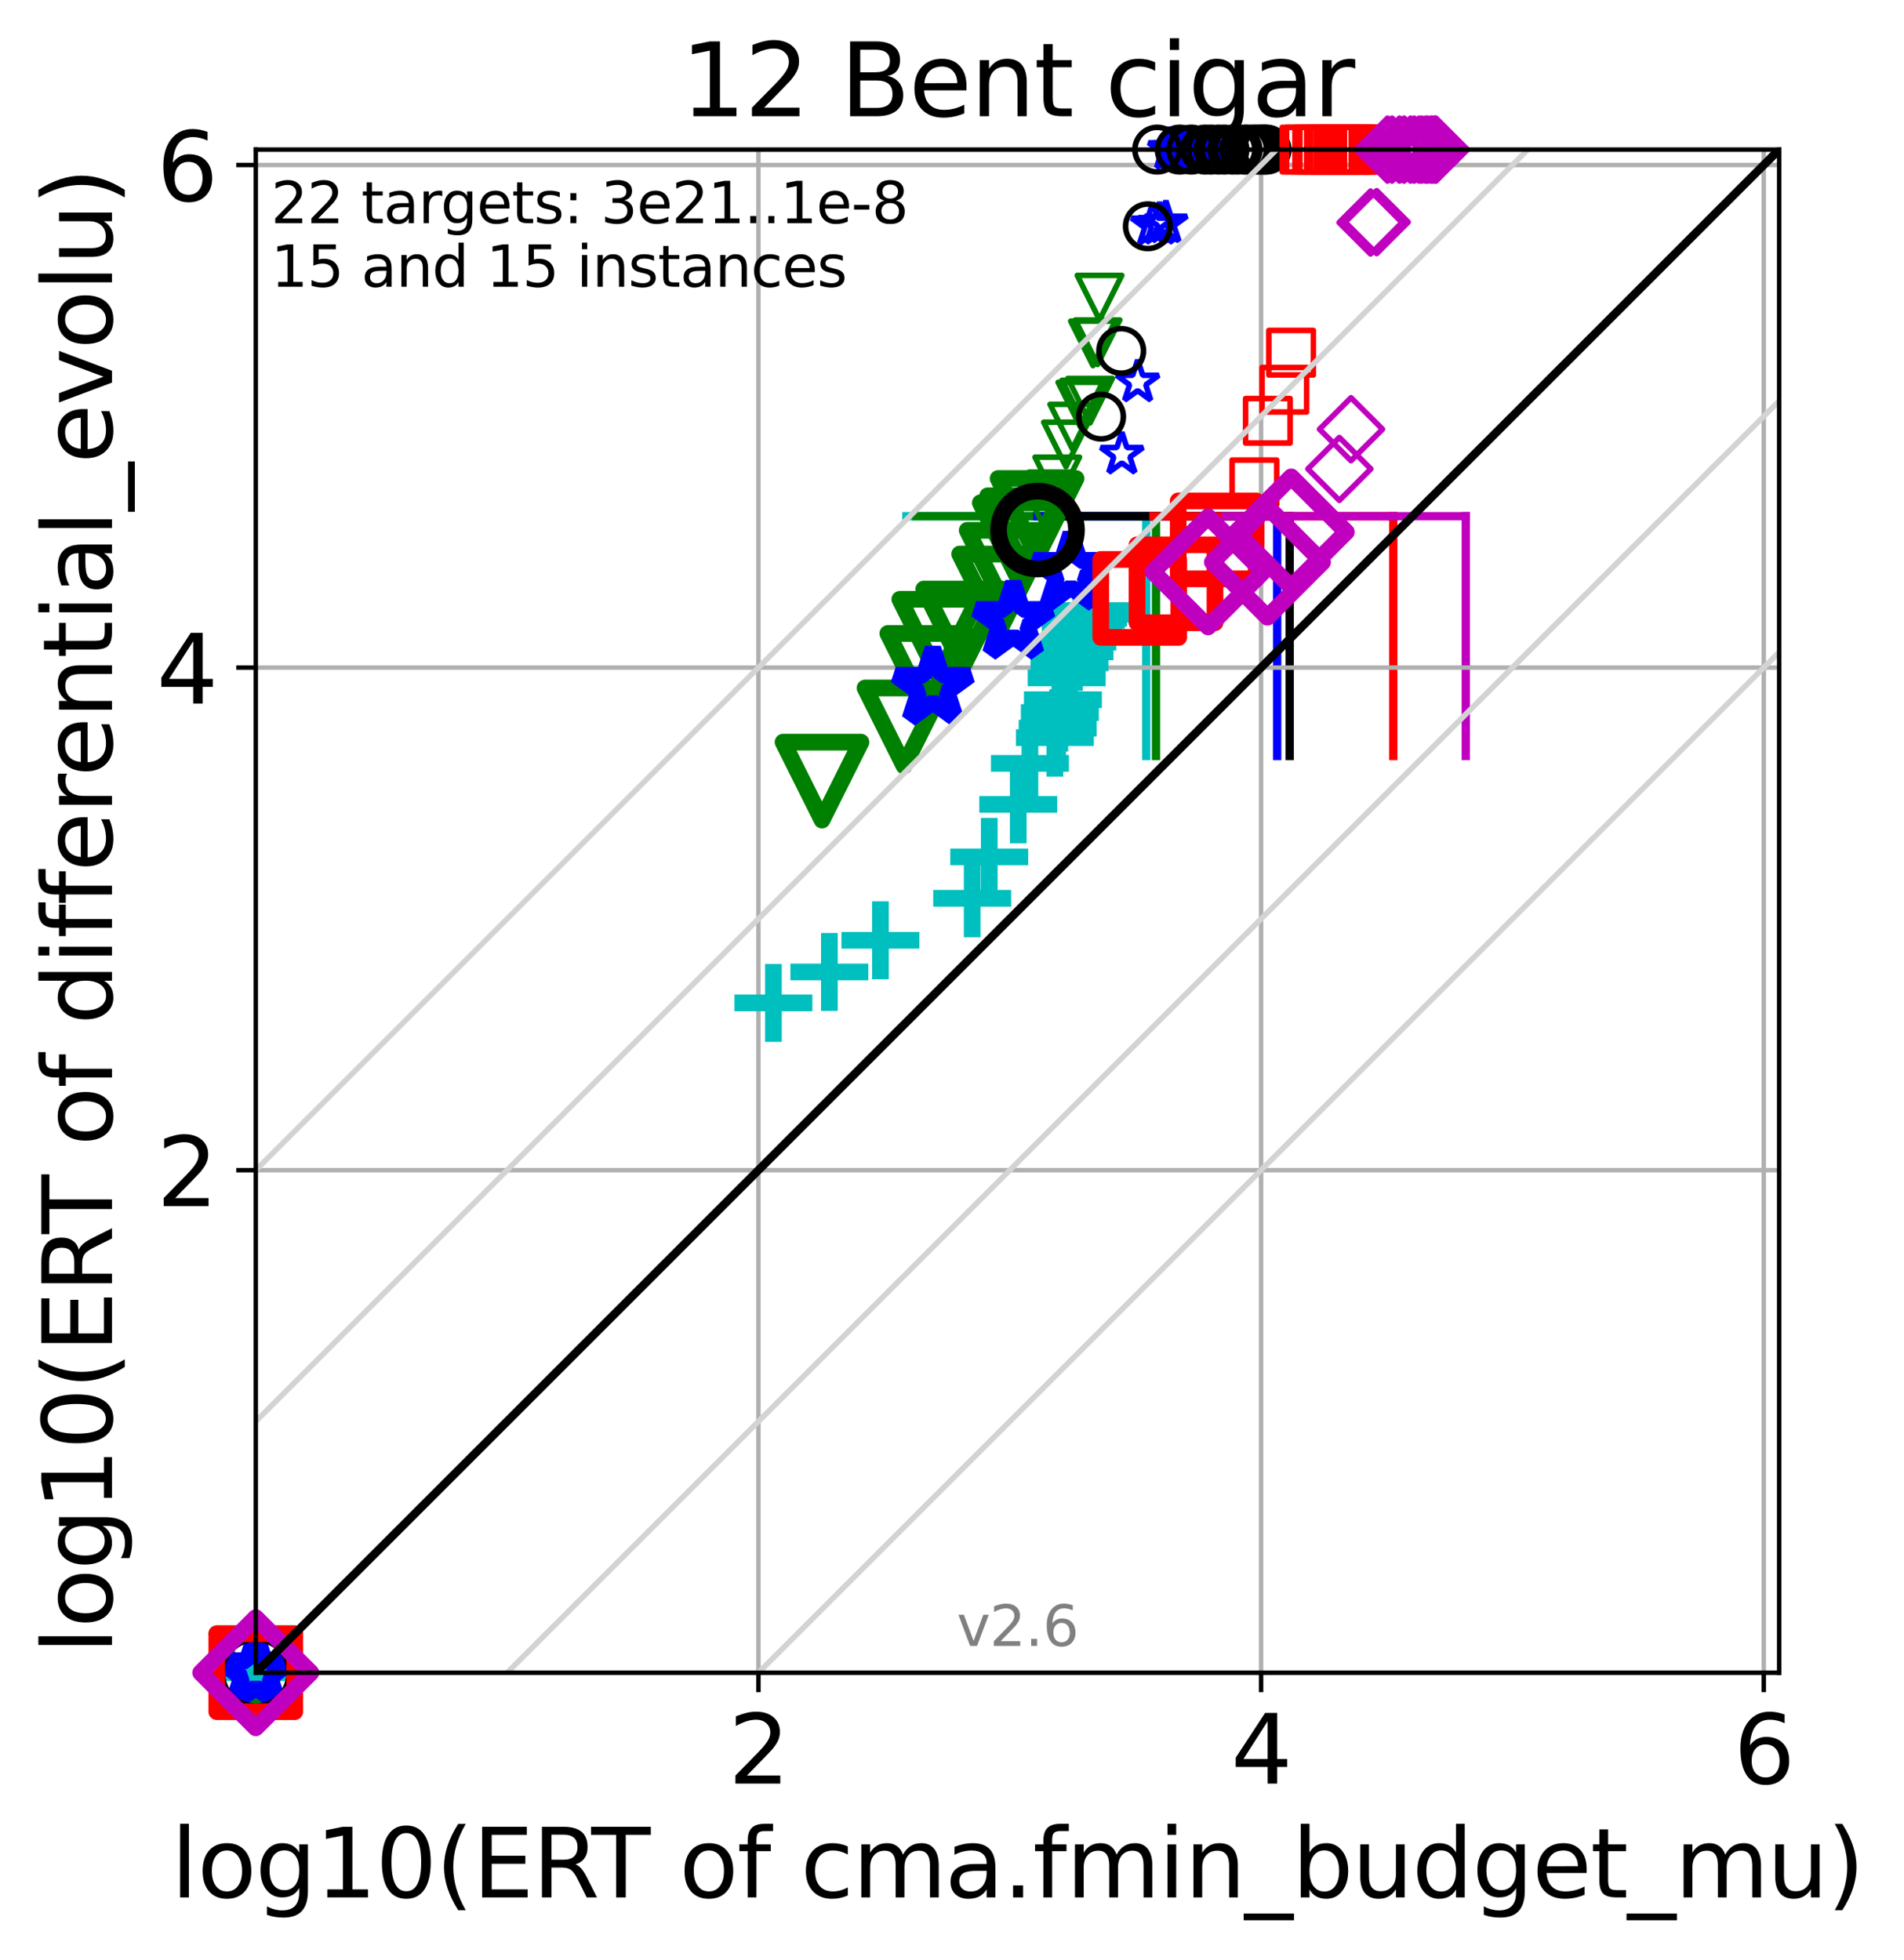 <?xml version="1.0" encoding="utf-8" standalone="no"?>
<!DOCTYPE svg PUBLIC "-//W3C//DTD SVG 1.1//EN"
  "http://www.w3.org/Graphics/SVG/1.1/DTD/svg11.dtd">
<svg height="352.096pt" version="1.1" viewBox="0 0 342.006 352.096" width="342.006pt" xmlns="http://www.w3.org/2000/svg" xmlns:xlink="http://www.w3.org/1999/xlink">
 <defs>
  <style type="text/css">*{stroke-linecap:butt;stroke-linejoin:round;}</style>
 </defs>
 <g id="figure_1">
  <g id="patch_1">
   <path d="M 0 352.096 
L 342.006 352.096 
L 342.006 0 
L 0 0 
z
" style="fill:#ffffff;"/>
  </g>
  <g id="axes_1">
   <g id="patch_2">
    <path d="M 45.942 300.517 
L 319.582 300.517 
L 319.582 26.877 
L 45.942 26.877 
z
" style="fill:#ffffff;"/>
   </g>
   <g id="line2d_1">
    <path clip-path="url(#p3d86d1109a)" d="M 205.89 135.825 
L 205.89 92.745 
" style="fill:none;stroke:#00bfbf;stroke-linecap:square;stroke-width:1.5;"/>
   </g>
   <g id="line2d_2">
    <path clip-path="url(#p3d86d1109a)" d="M 162.81 92.745 
L 205.89 92.745 
" style="fill:none;stroke:#00bfbf;stroke-linecap:square;stroke-width:1.5;"/>
   </g>
   <g id="line2d_3">
    <path clip-path="url(#p3d86d1109a)" d="M 207.651 135.825 
L 207.651 92.745 
" style="fill:none;stroke:#008000;stroke-linecap:square;stroke-width:1.5;"/>
   </g>
   <g id="line2d_4">
    <path clip-path="url(#p3d86d1109a)" d="M 164.571 92.745 
L 207.651 92.745 
" style="fill:none;stroke:#008000;stroke-linecap:square;stroke-width:1.5;"/>
   </g>
   <g id="line2d_5">
    <path clip-path="url(#p3d86d1109a)" d="M 229.41 135.825 
L 229.41 92.745 
" style="fill:none;stroke:#0000ff;stroke-linecap:square;stroke-width:1.5;"/>
   </g>
   <g id="line2d_6">
    <path clip-path="url(#p3d86d1109a)" d="M 186.33 92.745 
L 229.41 92.745 
" style="fill:none;stroke:#0000ff;stroke-linecap:square;stroke-width:1.5;"/>
   </g>
   <g id="line2d_7">
    <path clip-path="url(#p3d86d1109a)" d="M 231.656 135.825 
L 231.656 92.745 
" style="fill:none;stroke:#000000;stroke-linecap:square;stroke-width:1.5;"/>
   </g>
   <g id="line2d_8">
    <path clip-path="url(#p3d86d1109a)" d="M 188.576 92.745 
L 231.656 92.745 
" style="fill:none;stroke:#000000;stroke-linecap:square;stroke-width:1.5;"/>
   </g>
   <g id="line2d_9">
    <path clip-path="url(#p3d86d1109a)" d="M 250.263 135.825 
L 250.263 92.745 
" style="fill:none;stroke:#ff0000;stroke-linecap:square;stroke-width:1.5;"/>
   </g>
   <g id="line2d_10">
    <path clip-path="url(#p3d86d1109a)" d="M 207.184 92.745 
L 250.263 92.745 
" style="fill:none;stroke:#ff0000;stroke-linecap:square;stroke-width:1.5;"/>
   </g>
   <g id="line2d_11">
    <path clip-path="url(#p3d86d1109a)" d="M 263.294 135.825 
L 263.294 92.745 
" style="fill:none;stroke:#bf00bf;stroke-linecap:square;stroke-width:1.5;"/>
   </g>
   <g id="line2d_12">
    <path clip-path="url(#p3d86d1109a)" d="M 220.214 92.745 
L 263.294 92.745 
" style="fill:none;stroke:#bf00bf;stroke-linecap:square;stroke-width:1.5;"/>
   </g>
   <g id="matplotlib.axis_1">
    <g id="xtick_1">
     <g id="line2d_13">
      <path clip-path="url(#p3d86d1109a)" d="M 136.233 300.517 
L 136.233 26.877 
" style="fill:none;stroke:#b0b0b0;stroke-linecap:square;stroke-width:0.8;"/>
     </g>
     <g id="line2d_14">
      <defs>
       <path d="M 0 0 
L 0 3.5 
" id="m9fcf0a05ba" style="stroke:#000000;stroke-width:0.8;"/>
      </defs>
      <g>
       <use style="stroke:#000000;stroke-width:0.8;" x="136.233" xlink:href="#m9fcf0a05ba" y="300.517"/>
      </g>
     </g>
     <g id="text_1">
      <!-- 2 -->
      <g transform="translate(130.825 320.435)scale(0.17 -0.17)">
       <defs>
        <path d="M 1228 531 
L 3431 531 
L 3431 0 
L 469 0 
L 469 531 
Q 828 903 1448 1529 
Q 2069 2156 2228 2338 
Q 2531 2678 2651 2914 
Q 2772 3150 2772 3378 
Q 2772 3750 2511 3984 
Q 2250 4219 1831 4219 
Q 1534 4219 1204 4116 
Q 875 4013 500 3803 
L 500 4441 
Q 881 4594 1212 4672 
Q 1544 4750 1819 4750 
Q 2544 4750 2975 4387 
Q 3406 4025 3406 3419 
Q 3406 3131 3298 2873 
Q 3191 2616 2906 2266 
Q 2828 2175 2409 1742 
Q 1991 1309 1228 531 
z
" id="DejaVuSans-32" transform="scale(0.016)"/>
       </defs>
       <use xlink:href="#DejaVuSans-32"/>
      </g>
     </g>
    </g>
    <g id="xtick_2">
     <g id="line2d_15">
      <path clip-path="url(#p3d86d1109a)" d="M 226.524 300.517 
L 226.524 26.877 
" style="fill:none;stroke:#b0b0b0;stroke-linecap:square;stroke-width:0.8;"/>
     </g>
     <g id="line2d_16">
      <g>
       <use style="stroke:#000000;stroke-width:0.8;" x="226.524" xlink:href="#m9fcf0a05ba" y="300.517"/>
      </g>
     </g>
     <g id="text_2">
      <!-- 4 -->
      <g transform="translate(221.116 320.435)scale(0.17 -0.17)">
       <defs>
        <path d="M 2419 4116 
L 825 1625 
L 2419 1625 
L 2419 4116 
z
M 2253 4666 
L 3047 4666 
L 3047 1625 
L 3713 1625 
L 3713 1100 
L 3047 1100 
L 3047 0 
L 2419 0 
L 2419 1100 
L 313 1100 
L 313 1709 
L 2253 4666 
z
" id="DejaVuSans-34" transform="scale(0.016)"/>
       </defs>
       <use xlink:href="#DejaVuSans-34"/>
      </g>
     </g>
    </g>
    <g id="xtick_3">
     <g id="line2d_17">
      <path clip-path="url(#p3d86d1109a)" d="M 316.815 300.517 
L 316.815 26.877 
" style="fill:none;stroke:#b0b0b0;stroke-linecap:square;stroke-width:0.8;"/>
     </g>
     <g id="line2d_18">
      <g>
       <use style="stroke:#000000;stroke-width:0.8;" x="316.815" xlink:href="#m9fcf0a05ba" y="300.517"/>
      </g>
     </g>
     <g id="text_3">
      <!-- 6 -->
      <g transform="translate(311.407 320.435)scale(0.17 -0.17)">
       <defs>
        <path d="M 2113 2584 
Q 1688 2584 1439 2293 
Q 1191 2003 1191 1497 
Q 1191 994 1439 701 
Q 1688 409 2113 409 
Q 2538 409 2786 701 
Q 3034 994 3034 1497 
Q 3034 2003 2786 2293 
Q 2538 2584 2113 2584 
z
M 3366 4563 
L 3366 3988 
Q 3128 4100 2886 4159 
Q 2644 4219 2406 4219 
Q 1781 4219 1451 3797 
Q 1122 3375 1075 2522 
Q 1259 2794 1537 2939 
Q 1816 3084 2150 3084 
Q 2853 3084 3261 2657 
Q 3669 2231 3669 1497 
Q 3669 778 3244 343 
Q 2819 -91 2113 -91 
Q 1303 -91 875 529 
Q 447 1150 447 2328 
Q 447 3434 972 4092 
Q 1497 4750 2381 4750 
Q 2619 4750 2861 4703 
Q 3103 4656 3366 4563 
z
" id="DejaVuSans-36" transform="scale(0.016)"/>
       </defs>
       <use xlink:href="#DejaVuSans-36"/>
      </g>
     </g>
    </g>
    <g id="text_4">
     <!-- log10(ERT of cma.fmin_budget_mu) -->
     <g transform="translate(30.718 340.887)scale(0.17 -0.17)">
      <defs>
       <path d="M 603 4863 
L 1178 4863 
L 1178 0 
L 603 0 
L 603 4863 
z
" id="DejaVuSans-6c" transform="scale(0.016)"/>
       <path d="M 1959 3097 
Q 1497 3097 1228 2736 
Q 959 2375 959 1747 
Q 959 1119 1226 758 
Q 1494 397 1959 397 
Q 2419 397 2687 759 
Q 2956 1122 2956 1747 
Q 2956 2369 2687 2733 
Q 2419 3097 1959 3097 
z
M 1959 3584 
Q 2709 3584 3137 3096 
Q 3566 2609 3566 1747 
Q 3566 888 3137 398 
Q 2709 -91 1959 -91 
Q 1206 -91 779 398 
Q 353 888 353 1747 
Q 353 2609 779 3096 
Q 1206 3584 1959 3584 
z
" id="DejaVuSans-6f" transform="scale(0.016)"/>
       <path d="M 2906 1791 
Q 2906 2416 2648 2759 
Q 2391 3103 1925 3103 
Q 1463 3103 1205 2759 
Q 947 2416 947 1791 
Q 947 1169 1205 825 
Q 1463 481 1925 481 
Q 2391 481 2648 825 
Q 2906 1169 2906 1791 
z
M 3481 434 
Q 3481 -459 3084 -895 
Q 2688 -1331 1869 -1331 
Q 1566 -1331 1297 -1286 
Q 1028 -1241 775 -1147 
L 775 -588 
Q 1028 -725 1275 -790 
Q 1522 -856 1778 -856 
Q 2344 -856 2625 -561 
Q 2906 -266 2906 331 
L 2906 616 
Q 2728 306 2450 153 
Q 2172 0 1784 0 
Q 1141 0 747 490 
Q 353 981 353 1791 
Q 353 2603 747 3093 
Q 1141 3584 1784 3584 
Q 2172 3584 2450 3431 
Q 2728 3278 2906 2969 
L 2906 3500 
L 3481 3500 
L 3481 434 
z
" id="DejaVuSans-67" transform="scale(0.016)"/>
       <path d="M 794 531 
L 1825 531 
L 1825 4091 
L 703 3866 
L 703 4441 
L 1819 4666 
L 2450 4666 
L 2450 531 
L 3481 531 
L 3481 0 
L 794 0 
L 794 531 
z
" id="DejaVuSans-31" transform="scale(0.016)"/>
       <path d="M 2034 4250 
Q 1547 4250 1301 3770 
Q 1056 3291 1056 2328 
Q 1056 1369 1301 889 
Q 1547 409 2034 409 
Q 2525 409 2770 889 
Q 3016 1369 3016 2328 
Q 3016 3291 2770 3770 
Q 2525 4250 2034 4250 
z
M 2034 4750 
Q 2819 4750 3233 4129 
Q 3647 3509 3647 2328 
Q 3647 1150 3233 529 
Q 2819 -91 2034 -91 
Q 1250 -91 836 529 
Q 422 1150 422 2328 
Q 422 3509 836 4129 
Q 1250 4750 2034 4750 
z
" id="DejaVuSans-30" transform="scale(0.016)"/>
       <path d="M 1984 4856 
Q 1566 4138 1362 3434 
Q 1159 2731 1159 2009 
Q 1159 1288 1364 580 
Q 1569 -128 1984 -844 
L 1484 -844 
Q 1016 -109 783 600 
Q 550 1309 550 2009 
Q 550 2706 781 3412 
Q 1013 4119 1484 4856 
L 1984 4856 
z
" id="DejaVuSans-28" transform="scale(0.016)"/>
       <path d="M 628 4666 
L 3578 4666 
L 3578 4134 
L 1259 4134 
L 1259 2753 
L 3481 2753 
L 3481 2222 
L 1259 2222 
L 1259 531 
L 3634 531 
L 3634 0 
L 628 0 
L 628 4666 
z
" id="DejaVuSans-45" transform="scale(0.016)"/>
       <path d="M 2841 2188 
Q 3044 2119 3236 1894 
Q 3428 1669 3622 1275 
L 4263 0 
L 3584 0 
L 2988 1197 
Q 2756 1666 2539 1819 
Q 2322 1972 1947 1972 
L 1259 1972 
L 1259 0 
L 628 0 
L 628 4666 
L 2053 4666 
Q 2853 4666 3247 4331 
Q 3641 3997 3641 3322 
Q 3641 2881 3436 2590 
Q 3231 2300 2841 2188 
z
M 1259 4147 
L 1259 2491 
L 2053 2491 
Q 2509 2491 2742 2702 
Q 2975 2913 2975 3322 
Q 2975 3731 2742 3939 
Q 2509 4147 2053 4147 
L 1259 4147 
z
" id="DejaVuSans-52" transform="scale(0.016)"/>
       <path d="M -19 4666 
L 3928 4666 
L 3928 4134 
L 2272 4134 
L 2272 0 
L 1638 0 
L 1638 4134 
L -19 4134 
L -19 4666 
z
" id="DejaVuSans-54" transform="scale(0.016)"/>
       <path id="DejaVuSans-20" transform="scale(0.016)"/>
       <path d="M 2375 4863 
L 2375 4384 
L 1825 4384 
Q 1516 4384 1395 4259 
Q 1275 4134 1275 3809 
L 1275 3500 
L 2222 3500 
L 2222 3053 
L 1275 3053 
L 1275 0 
L 697 0 
L 697 3053 
L 147 3053 
L 147 3500 
L 697 3500 
L 697 3744 
Q 697 4328 969 4595 
Q 1241 4863 1831 4863 
L 2375 4863 
z
" id="DejaVuSans-66" transform="scale(0.016)"/>
       <path d="M 3122 3366 
L 3122 2828 
Q 2878 2963 2633 3030 
Q 2388 3097 2138 3097 
Q 1578 3097 1268 2742 
Q 959 2388 959 1747 
Q 959 1106 1268 751 
Q 1578 397 2138 397 
Q 2388 397 2633 464 
Q 2878 531 3122 666 
L 3122 134 
Q 2881 22 2623 -34 
Q 2366 -91 2075 -91 
Q 1284 -91 818 406 
Q 353 903 353 1747 
Q 353 2603 823 3093 
Q 1294 3584 2113 3584 
Q 2378 3584 2631 3529 
Q 2884 3475 3122 3366 
z
" id="DejaVuSans-63" transform="scale(0.016)"/>
       <path d="M 3328 2828 
Q 3544 3216 3844 3400 
Q 4144 3584 4550 3584 
Q 5097 3584 5394 3201 
Q 5691 2819 5691 2113 
L 5691 0 
L 5113 0 
L 5113 2094 
Q 5113 2597 4934 2840 
Q 4756 3084 4391 3084 
Q 3944 3084 3684 2787 
Q 3425 2491 3425 1978 
L 3425 0 
L 2847 0 
L 2847 2094 
Q 2847 2600 2669 2842 
Q 2491 3084 2119 3084 
Q 1678 3084 1418 2786 
Q 1159 2488 1159 1978 
L 1159 0 
L 581 0 
L 581 3500 
L 1159 3500 
L 1159 2956 
Q 1356 3278 1631 3431 
Q 1906 3584 2284 3584 
Q 2666 3584 2933 3390 
Q 3200 3197 3328 2828 
z
" id="DejaVuSans-6d" transform="scale(0.016)"/>
       <path d="M 2194 1759 
Q 1497 1759 1228 1600 
Q 959 1441 959 1056 
Q 959 750 1161 570 
Q 1363 391 1709 391 
Q 2188 391 2477 730 
Q 2766 1069 2766 1631 
L 2766 1759 
L 2194 1759 
z
M 3341 1997 
L 3341 0 
L 2766 0 
L 2766 531 
Q 2569 213 2275 61 
Q 1981 -91 1556 -91 
Q 1019 -91 701 211 
Q 384 513 384 1019 
Q 384 1609 779 1909 
Q 1175 2209 1959 2209 
L 2766 2209 
L 2766 2266 
Q 2766 2663 2505 2880 
Q 2244 3097 1772 3097 
Q 1472 3097 1187 3025 
Q 903 2953 641 2809 
L 641 3341 
Q 956 3463 1253 3523 
Q 1550 3584 1831 3584 
Q 2591 3584 2966 3190 
Q 3341 2797 3341 1997 
z
" id="DejaVuSans-61" transform="scale(0.016)"/>
       <path d="M 684 794 
L 1344 794 
L 1344 0 
L 684 0 
L 684 794 
z
" id="DejaVuSans-2e" transform="scale(0.016)"/>
       <path d="M 603 3500 
L 1178 3500 
L 1178 0 
L 603 0 
L 603 3500 
z
M 603 4863 
L 1178 4863 
L 1178 4134 
L 603 4134 
L 603 4863 
z
" id="DejaVuSans-69" transform="scale(0.016)"/>
       <path d="M 3513 2113 
L 3513 0 
L 2938 0 
L 2938 2094 
Q 2938 2591 2744 2837 
Q 2550 3084 2163 3084 
Q 1697 3084 1428 2787 
Q 1159 2491 1159 1978 
L 1159 0 
L 581 0 
L 581 3500 
L 1159 3500 
L 1159 2956 
Q 1366 3272 1645 3428 
Q 1925 3584 2291 3584 
Q 2894 3584 3203 3211 
Q 3513 2838 3513 2113 
z
" id="DejaVuSans-6e" transform="scale(0.016)"/>
       <path d="M 3263 -1063 
L 3263 -1509 
L -63 -1509 
L -63 -1063 
L 3263 -1063 
z
" id="DejaVuSans-5f" transform="scale(0.016)"/>
       <path d="M 3116 1747 
Q 3116 2381 2855 2742 
Q 2594 3103 2138 3103 
Q 1681 3103 1420 2742 
Q 1159 2381 1159 1747 
Q 1159 1113 1420 752 
Q 1681 391 2138 391 
Q 2594 391 2855 752 
Q 3116 1113 3116 1747 
z
M 1159 2969 
Q 1341 3281 1617 3432 
Q 1894 3584 2278 3584 
Q 2916 3584 3314 3078 
Q 3713 2572 3713 1747 
Q 3713 922 3314 415 
Q 2916 -91 2278 -91 
Q 1894 -91 1617 61 
Q 1341 213 1159 525 
L 1159 0 
L 581 0 
L 581 4863 
L 1159 4863 
L 1159 2969 
z
" id="DejaVuSans-62" transform="scale(0.016)"/>
       <path d="M 544 1381 
L 544 3500 
L 1119 3500 
L 1119 1403 
Q 1119 906 1312 657 
Q 1506 409 1894 409 
Q 2359 409 2629 706 
Q 2900 1003 2900 1516 
L 2900 3500 
L 3475 3500 
L 3475 0 
L 2900 0 
L 2900 538 
Q 2691 219 2414 64 
Q 2138 -91 1772 -91 
Q 1169 -91 856 284 
Q 544 659 544 1381 
z
M 1991 3584 
L 1991 3584 
z
" id="DejaVuSans-75" transform="scale(0.016)"/>
       <path d="M 2906 2969 
L 2906 4863 
L 3481 4863 
L 3481 0 
L 2906 0 
L 2906 525 
Q 2725 213 2448 61 
Q 2172 -91 1784 -91 
Q 1150 -91 751 415 
Q 353 922 353 1747 
Q 353 2572 751 3078 
Q 1150 3584 1784 3584 
Q 2172 3584 2448 3432 
Q 2725 3281 2906 2969 
z
M 947 1747 
Q 947 1113 1208 752 
Q 1469 391 1925 391 
Q 2381 391 2643 752 
Q 2906 1113 2906 1747 
Q 2906 2381 2643 2742 
Q 2381 3103 1925 3103 
Q 1469 3103 1208 2742 
Q 947 2381 947 1747 
z
" id="DejaVuSans-64" transform="scale(0.016)"/>
       <path d="M 3597 1894 
L 3597 1613 
L 953 1613 
Q 991 1019 1311 708 
Q 1631 397 2203 397 
Q 2534 397 2845 478 
Q 3156 559 3463 722 
L 3463 178 
Q 3153 47 2828 -22 
Q 2503 -91 2169 -91 
Q 1331 -91 842 396 
Q 353 884 353 1716 
Q 353 2575 817 3079 
Q 1281 3584 2069 3584 
Q 2775 3584 3186 3129 
Q 3597 2675 3597 1894 
z
M 3022 2063 
Q 3016 2534 2758 2815 
Q 2500 3097 2075 3097 
Q 1594 3097 1305 2825 
Q 1016 2553 972 2059 
L 3022 2063 
z
" id="DejaVuSans-65" transform="scale(0.016)"/>
       <path d="M 1172 4494 
L 1172 3500 
L 2356 3500 
L 2356 3053 
L 1172 3053 
L 1172 1153 
Q 1172 725 1289 603 
Q 1406 481 1766 481 
L 2356 481 
L 2356 0 
L 1766 0 
Q 1100 0 847 248 
Q 594 497 594 1153 
L 594 3053 
L 172 3053 
L 172 3500 
L 594 3500 
L 594 4494 
L 1172 4494 
z
" id="DejaVuSans-74" transform="scale(0.016)"/>
       <path d="M 513 4856 
L 1013 4856 
Q 1481 4119 1714 3412 
Q 1947 2706 1947 2009 
Q 1947 1309 1714 600 
Q 1481 -109 1013 -844 
L 513 -844 
Q 928 -128 1133 580 
Q 1338 1288 1338 2009 
Q 1338 2731 1133 3434 
Q 928 4138 513 4856 
z
" id="DejaVuSans-29" transform="scale(0.016)"/>
      </defs>
      <use xlink:href="#DejaVuSans-6c"/>
      <use x="27.783" xlink:href="#DejaVuSans-6f"/>
      <use x="88.965" xlink:href="#DejaVuSans-67"/>
      <use x="152.441" xlink:href="#DejaVuSans-31"/>
      <use x="216.064" xlink:href="#DejaVuSans-30"/>
      <use x="279.688" xlink:href="#DejaVuSans-28"/>
      <use x="318.701" xlink:href="#DejaVuSans-45"/>
      <use x="381.885" xlink:href="#DejaVuSans-52"/>
      <use x="444.117" xlink:href="#DejaVuSans-54"/>
      <use x="505.201" xlink:href="#DejaVuSans-20"/>
      <use x="536.988" xlink:href="#DejaVuSans-6f"/>
      <use x="598.17" xlink:href="#DejaVuSans-66"/>
      <use x="633.375" xlink:href="#DejaVuSans-20"/>
      <use x="665.162" xlink:href="#DejaVuSans-63"/>
      <use x="720.143" xlink:href="#DejaVuSans-6d"/>
      <use x="817.555" xlink:href="#DejaVuSans-61"/>
      <use x="878.834" xlink:href="#DejaVuSans-2e"/>
      <use x="910.621" xlink:href="#DejaVuSans-66"/>
      <use x="945.826" xlink:href="#DejaVuSans-6d"/>
      <use x="1043.238" xlink:href="#DejaVuSans-69"/>
      <use x="1071.021" xlink:href="#DejaVuSans-6e"/>
      <use x="1134.4" xlink:href="#DejaVuSans-5f"/>
      <use x="1184.4" xlink:href="#DejaVuSans-62"/>
      <use x="1247.877" xlink:href="#DejaVuSans-75"/>
      <use x="1311.256" xlink:href="#DejaVuSans-64"/>
      <use x="1374.732" xlink:href="#DejaVuSans-67"/>
      <use x="1438.209" xlink:href="#DejaVuSans-65"/>
      <use x="1499.732" xlink:href="#DejaVuSans-74"/>
      <use x="1538.941" xlink:href="#DejaVuSans-5f"/>
      <use x="1588.941" xlink:href="#DejaVuSans-6d"/>
      <use x="1686.354" xlink:href="#DejaVuSans-75"/>
      <use x="1749.732" xlink:href="#DejaVuSans-29"/>
     </g>
    </g>
   </g>
   <g id="matplotlib.axis_2">
    <g id="ytick_1">
     <g id="line2d_19">
      <path clip-path="url(#p3d86d1109a)" d="M 45.942 210.226 
L 319.582 210.226 
" style="fill:none;stroke:#b0b0b0;stroke-linecap:square;stroke-width:0.8;"/>
     </g>
     <g id="line2d_20">
      <defs>
       <path d="M 0 0 
L -3.5 0 
" id="m338a6e7883" style="stroke:#000000;stroke-width:0.8;"/>
      </defs>
      <g>
       <use style="stroke:#000000;stroke-width:0.8;" x="45.942" xlink:href="#m338a6e7883" y="210.226"/>
      </g>
     </g>
     <g id="text_5">
      <!-- 2 -->
      <g transform="translate(28.126 216.685)scale(0.17 -0.17)">
       <use xlink:href="#DejaVuSans-32"/>
      </g>
     </g>
    </g>
    <g id="ytick_2">
     <g id="line2d_21">
      <path clip-path="url(#p3d86d1109a)" d="M 45.942 119.935 
L 319.582 119.935 
" style="fill:none;stroke:#b0b0b0;stroke-linecap:square;stroke-width:0.8;"/>
     </g>
     <g id="line2d_22">
      <g>
       <use style="stroke:#000000;stroke-width:0.8;" x="45.942" xlink:href="#m338a6e7883" y="119.935"/>
      </g>
     </g>
     <g id="text_6">
      <!-- 4 -->
      <g transform="translate(28.126 126.394)scale(0.17 -0.17)">
       <use xlink:href="#DejaVuSans-34"/>
      </g>
     </g>
    </g>
    <g id="ytick_3">
     <g id="line2d_23">
      <path clip-path="url(#p3d86d1109a)" d="M 45.942 29.644 
L 319.582 29.644 
" style="fill:none;stroke:#b0b0b0;stroke-linecap:square;stroke-width:0.8;"/>
     </g>
     <g id="line2d_24">
      <g>
       <use style="stroke:#000000;stroke-width:0.8;" x="45.942" xlink:href="#m338a6e7883" y="29.644"/>
      </g>
     </g>
     <g id="text_7">
      <!-- 6 -->
      <g transform="translate(28.126 36.103)scale(0.17 -0.17)">
       <use xlink:href="#DejaVuSans-36"/>
      </g>
     </g>
    </g>
    <g id="text_8">
     <!-- log10(ERT of differential_evolu) -->
     <g transform="translate(20.117 297.17)rotate(-90)scale(0.17 -0.17)">
      <defs>
       <path d="M 2631 2963 
Q 2534 3019 2420 3045 
Q 2306 3072 2169 3072 
Q 1681 3072 1420 2755 
Q 1159 2438 1159 1844 
L 1159 0 
L 581 0 
L 581 3500 
L 1159 3500 
L 1159 2956 
Q 1341 3275 1631 3429 
Q 1922 3584 2338 3584 
Q 2397 3584 2469 3576 
Q 2541 3569 2628 3553 
L 2631 2963 
z
" id="DejaVuSans-72" transform="scale(0.016)"/>
       <path d="M 191 3500 
L 800 3500 
L 1894 563 
L 2988 3500 
L 3597 3500 
L 2284 0 
L 1503 0 
L 191 3500 
z
" id="DejaVuSans-76" transform="scale(0.016)"/>
      </defs>
      <use xlink:href="#DejaVuSans-6c"/>
      <use x="27.783" xlink:href="#DejaVuSans-6f"/>
      <use x="88.965" xlink:href="#DejaVuSans-67"/>
      <use x="152.441" xlink:href="#DejaVuSans-31"/>
      <use x="216.064" xlink:href="#DejaVuSans-30"/>
      <use x="279.688" xlink:href="#DejaVuSans-28"/>
      <use x="318.701" xlink:href="#DejaVuSans-45"/>
      <use x="381.885" xlink:href="#DejaVuSans-52"/>
      <use x="444.117" xlink:href="#DejaVuSans-54"/>
      <use x="505.201" xlink:href="#DejaVuSans-20"/>
      <use x="536.988" xlink:href="#DejaVuSans-6f"/>
      <use x="598.17" xlink:href="#DejaVuSans-66"/>
      <use x="633.375" xlink:href="#DejaVuSans-20"/>
      <use x="665.162" xlink:href="#DejaVuSans-64"/>
      <use x="728.639" xlink:href="#DejaVuSans-69"/>
      <use x="756.422" xlink:href="#DejaVuSans-66"/>
      <use x="791.627" xlink:href="#DejaVuSans-66"/>
      <use x="826.832" xlink:href="#DejaVuSans-65"/>
      <use x="888.355" xlink:href="#DejaVuSans-72"/>
      <use x="927.219" xlink:href="#DejaVuSans-65"/>
      <use x="988.742" xlink:href="#DejaVuSans-6e"/>
      <use x="1052.121" xlink:href="#DejaVuSans-74"/>
      <use x="1091.33" xlink:href="#DejaVuSans-69"/>
      <use x="1119.113" xlink:href="#DejaVuSans-61"/>
      <use x="1180.393" xlink:href="#DejaVuSans-6c"/>
      <use x="1208.176" xlink:href="#DejaVuSans-5f"/>
      <use x="1258.176" xlink:href="#DejaVuSans-65"/>
      <use x="1319.699" xlink:href="#DejaVuSans-76"/>
      <use x="1378.879" xlink:href="#DejaVuSans-6f"/>
      <use x="1440.061" xlink:href="#DejaVuSans-6c"/>
      <use x="1467.844" xlink:href="#DejaVuSans-75"/>
      <use x="1531.223" xlink:href="#DejaVuSans-29"/>
     </g>
    </g>
   </g>
   <g id="line2d_25">
    <defs>
     <path d="M -7 0 
L 7 0 
M 0 7 
L 0 -7 
" id="me5d6eddd2a" style="stroke:#00bfbf;stroke-width:3;"/>
    </defs>
    <g>
     <use style="fill-opacity:0;stroke:#00bfbf;stroke-width:3;" x="45.942" xlink:href="#me5d6eddd2a" y="300.517"/>
     <use style="fill-opacity:0;stroke:#00bfbf;stroke-width:3;" x="138.924" xlink:href="#me5d6eddd2a" y="180.178"/>
     <use style="fill-opacity:0;stroke:#00bfbf;stroke-width:3;" x="148.975" xlink:href="#me5d6eddd2a" y="174.621"/>
     <use style="fill-opacity:0;stroke:#00bfbf;stroke-width:3;" x="158.149" xlink:href="#me5d6eddd2a" y="168.926"/>
     <use style="fill-opacity:0;stroke:#00bfbf;stroke-width:3;" x="174.629" xlink:href="#me5d6eddd2a" y="161.386"/>
     <use style="fill-opacity:0;stroke:#00bfbf;stroke-width:3;" x="177.693" xlink:href="#me5d6eddd2a" y="153.949"/>
     <use style="fill-opacity:0;stroke:#00bfbf;stroke-width:3;" x="182.901" xlink:href="#me5d6eddd2a" y="144.514"/>
     <use style="fill-opacity:0;stroke:#00bfbf;stroke-width:3;" x="185.002" xlink:href="#me5d6eddd2a" y="137.144"/>
     <use style="fill-opacity:0;stroke:#00bfbf;stroke-width:3;" x="189.484" xlink:href="#me5d6eddd2a" y="132.519"/>
     <use style="fill-opacity:0;stroke:#00bfbf;stroke-width:3;" x="189.98" xlink:href="#me5d6eddd2a" y="130.825"/>
     <use style="fill-opacity:0;stroke:#00bfbf;stroke-width:3;" x="190.375" xlink:href="#me5d6eddd2a" y="128.019"/>
     <use style="fill-opacity:0;stroke:#00bfbf;stroke-width:3;" x="190.923" xlink:href="#me5d6eddd2a" y="125.709"/>
     <use style="fill-opacity:0;stroke:#00bfbf;stroke-width:3;" x="191.603" xlink:href="#me5d6eddd2a" y="121.799"/>
     <use style="fill-opacity:0;stroke:#00bfbf;stroke-width:3;" x="192.114" xlink:href="#me5d6eddd2a" y="119.084"/>
     <use style="fill-opacity:0;stroke:#00bfbf;stroke-width:3;" x="193" xlink:href="#me5d6eddd2a" y="117.113"/>
     <use style="fill-opacity:0;stroke:#00bfbf;stroke-width:3;" x="193.506" xlink:href="#me5d6eddd2a" y="115.378"/>
     <use style="fill-opacity:0;stroke:#00bfbf;stroke-width:3;" x="194.129" xlink:href="#me5d6eddd2a" y="112.626"/>
     <use style="fill-opacity:0;stroke:#00bfbf;stroke-width:3;" x="194.578" xlink:href="#me5d6eddd2a" y="111.957"/>
     <use style="fill-opacity:0;stroke:#00bfbf;stroke-width:3;" x="195.061" xlink:href="#me5d6eddd2a" y="111.45"/>
     <use style="fill-opacity:0;stroke:#00bfbf;stroke-width:3;" x="195.438" xlink:href="#me5d6eddd2a" y="111.067"/>
     <use style="fill-opacity:0;stroke:#00bfbf;stroke-width:3;" x="195.802" xlink:href="#me5d6eddd2a" y="110.358"/>
     <use style="fill-opacity:0;stroke:#00bfbf;stroke-width:3;" x="196.15" xlink:href="#me5d6eddd2a" y="109.692"/>
    </g>
   </g>
   <g id="line2d_26">
    <defs>
     <path d="M -0 7 
L 7 -7 
L -7 -7 
z
" id="m4aa82f2de2" style="stroke:#008000;stroke-linejoin:miter;stroke-width:3;"/>
    </defs>
    <g>
     <use style="fill-opacity:0;stroke:#008000;stroke-linejoin:miter;stroke-width:3;" x="45.942" xlink:href="#m4aa82f2de2" y="300.517"/>
     <use style="fill-opacity:0;stroke:#008000;stroke-linejoin:miter;stroke-width:3;" x="147.655" xlink:href="#m4aa82f2de2" y="140.335"/>
     <use style="fill-opacity:0;stroke:#008000;stroke-linejoin:miter;stroke-width:3;" x="162.379" xlink:href="#m4aa82f2de2" y="130.605"/>
     <use style="fill-opacity:0;stroke:#008000;stroke-linejoin:miter;stroke-width:3;" x="166.475" xlink:href="#m4aa82f2de2" y="120.809"/>
     <use style="fill-opacity:0;stroke:#008000;stroke-linejoin:miter;stroke-width:3;" x="168.629" xlink:href="#m4aa82f2de2" y="114.672"/>
     <use style="fill-opacity:0;stroke:#008000;stroke-linejoin:miter;stroke-width:3;" x="172.936" xlink:href="#m4aa82f2de2" y="112.823"/>
     <use style="fill-opacity:0;stroke:#008000;stroke-linejoin:miter;stroke-width:3;" x="179.378" xlink:href="#m4aa82f2de2" y="106.539"/>
     <use style="fill-opacity:0;stroke:#008000;stroke-linejoin:miter;stroke-width:3;" x="180.731" xlink:href="#m4aa82f2de2" y="102.285"/>
     <use style="fill-opacity:0;stroke:#008000;stroke-linejoin:miter;stroke-width:3;" x="183.093" xlink:href="#m4aa82f2de2" y="97.337"/>
     <use style="fill-opacity:0;stroke:#008000;stroke-linejoin:miter;stroke-width:3;" x="184.402" xlink:href="#m4aa82f2de2" y="96.08"/>
     <use style="fill-opacity:0;stroke:#008000;stroke-linejoin:miter;stroke-width:3;" x="186.281" xlink:href="#m4aa82f2de2" y="92.97"/>
    </g>
   </g>
   <g id="line2d_27">
    <defs>
     <path d="M -0 4 
L 4 -4 
L -4 -4 
z
" id="mc24caacaf2" style="stroke:#008000;stroke-linejoin:miter;"/>
    </defs>
    <g>
     <use style="fill-opacity:0;stroke:#008000;stroke-linejoin:miter;" x="187.26" xlink:href="#mc24caacaf2" y="90.051"/>
     <use style="fill-opacity:0;stroke:#008000;stroke-linejoin:miter;" x="188.847" xlink:href="#mc24caacaf2" y="88.821"/>
     <use style="fill-opacity:0;stroke:#008000;stroke-linejoin:miter;" x="189.908" xlink:href="#mc24caacaf2" y="86.134"/>
     <use style="fill-opacity:0;stroke:#008000;stroke-linejoin:miter;" x="191.47" xlink:href="#mc24caacaf2" y="79.855"/>
     <use style="fill-opacity:0;stroke:#008000;stroke-linejoin:miter;" x="192.612" xlink:href="#mc24caacaf2" y="76.642"/>
     <use style="fill-opacity:0;stroke:#008000;stroke-linejoin:miter;" x="194.063" xlink:href="#mc24caacaf2" y="72.687"/>
     <use style="fill-opacity:0;stroke:#008000;stroke-linejoin:miter;" x="194.748" xlink:href="#mc24caacaf2" y="72.327"/>
     <use style="fill-opacity:0;stroke:#008000;stroke-linejoin:miter;" x="195.803" xlink:href="#mc24caacaf2" y="71.986"/>
     <use style="fill-opacity:0;stroke:#008000;stroke-linejoin:miter;" x="196.327" xlink:href="#mc24caacaf2" y="61.693"/>
     <use style="fill-opacity:0;stroke:#008000;stroke-linejoin:miter;" x="197.144" xlink:href="#mc24caacaf2" y="61.489"/>
     <use style="fill-opacity:0;stroke:#008000;stroke-linejoin:miter;" x="197.503" xlink:href="#mc24caacaf2" y="53.477"/>
    </g>
   </g>
   <g id="line2d_28">
    <defs>
     <path d="M 0 -7 
L -1.572 -2.163 
L -6.657 -2.163 
L -2.543 0.826 
L -4.114 5.663 
L -0 2.674 
L 4.114 5.663 
L 2.543 0.826 
L 6.657 -2.163 
L 1.572 -2.163 
z
" id="m6c32b4deb4" style="stroke:#0000ff;stroke-linejoin:bevel;stroke-width:3;"/>
    </defs>
    <g>
     <use style="fill-opacity:0;stroke:#0000ff;stroke-linejoin:bevel;stroke-width:3;" x="45.942" xlink:href="#m6c32b4deb4" y="300.517"/>
     <use style="fill-opacity:0;stroke:#0000ff;stroke-linejoin:bevel;stroke-width:3;" x="167.558" xlink:href="#m6c32b4deb4" y="123.475"/>
     <use style="fill-opacity:0;stroke:#0000ff;stroke-linejoin:bevel;stroke-width:3;" x="182.009" xlink:href="#m6c32b4deb4" y="111.656"/>
     <use style="fill-opacity:0;stroke:#0000ff;stroke-linejoin:bevel;stroke-width:3;" x="192.329" xlink:href="#m6c32b4deb4" y="102.837"/>
    </g>
   </g>
   <g id="line2d_29">
    <defs>
     <path d="M 0 -4 
L -0.898 -1.236 
L -3.804 -1.236 
L -1.453 0.472 
L -2.351 3.236 
L -0 1.528 
L 2.351 3.236 
L 1.453 0.472 
L 3.804 -1.236 
L 0.898 -1.236 
z
" id="m491f87bf81" style="stroke:#0000ff;stroke-linejoin:bevel;"/>
    </defs>
    <g>
     <use style="fill-opacity:0;stroke:#0000ff;stroke-linejoin:bevel;" x="201.515" xlink:href="#m491f87bf81" y="81.638"/>
     <use style="fill-opacity:0;stroke:#0000ff;stroke-linejoin:bevel;" x="204.357" xlink:href="#m491f87bf81" y="68.662"/>
     <use style="fill-opacity:0;stroke:#0000ff;stroke-linejoin:bevel;" x="207.067" xlink:href="#m491f87bf81" y="40.43"/>
     <use style="fill-opacity:0;stroke:#0000ff;stroke-linejoin:bevel;" x="208.288" xlink:href="#m491f87bf81" y="40.332"/>
     <use style="fill-opacity:0;stroke:#0000ff;stroke-linejoin:bevel;" x="209.42" xlink:href="#m491f87bf81" y="40.074"/>
    </g>
   </g>
   <g id="line2d_30">
    <g>
     <use style="fill-opacity:0;stroke:#0000ff;stroke-linejoin:bevel;" x="210.099" xlink:href="#m491f87bf81" y="26.877"/>
     <use style="fill-opacity:0;stroke:#0000ff;stroke-linejoin:bevel;" x="210.877" xlink:href="#m491f87bf81" y="26.877"/>
     <use style="fill-opacity:0;stroke:#0000ff;stroke-linejoin:bevel;" x="211.65" xlink:href="#m491f87bf81" y="26.877"/>
     <use style="fill-opacity:0;stroke:#0000ff;stroke-linejoin:bevel;" x="212.705" xlink:href="#m491f87bf81" y="26.877"/>
     <use style="fill-opacity:0;stroke:#0000ff;stroke-linejoin:bevel;" x="213.346" xlink:href="#m491f87bf81" y="26.877"/>
     <use style="fill-opacity:0;stroke:#0000ff;stroke-linejoin:bevel;" x="214.246" xlink:href="#m491f87bf81" y="26.877"/>
     <use style="fill-opacity:0;stroke:#0000ff;stroke-linejoin:bevel;" x="214.728" xlink:href="#m491f87bf81" y="26.877"/>
     <use style="fill-opacity:0;stroke:#0000ff;stroke-linejoin:bevel;" x="215.385" xlink:href="#m491f87bf81" y="26.877"/>
     <use style="fill-opacity:0;stroke:#0000ff;stroke-linejoin:bevel;" x="215.835" xlink:href="#m491f87bf81" y="26.877"/>
     <use style="fill-opacity:0;stroke:#0000ff;stroke-linejoin:bevel;" x="216.386" xlink:href="#m491f87bf81" y="26.877"/>
     <use style="fill-opacity:0;stroke:#0000ff;stroke-linejoin:bevel;" x="216.713" xlink:href="#m491f87bf81" y="26.877"/>
     <use style="fill-opacity:0;stroke:#0000ff;stroke-linejoin:bevel;" x="217.117" xlink:href="#m491f87bf81" y="26.877"/>
     <use style="fill-opacity:0;stroke:#0000ff;stroke-linejoin:bevel;" x="217.381" xlink:href="#m491f87bf81" y="26.877"/>
    </g>
   </g>
   <g id="line2d_31">
    <defs>
     <path d="M 0 7 
C 1.856 7 3.637 6.262 4.95 4.95 
C 6.262 3.637 7 1.856 7 0 
C 7 -1.856 6.262 -3.637 4.95 -4.95 
C 3.637 -6.262 1.856 -7 0 -7 
C -1.856 -7 -3.637 -6.262 -4.95 -4.95 
C -6.262 -3.637 -7 -1.856 -7 0 
C -7 1.856 -6.262 3.637 -4.95 4.95 
C -3.637 6.262 -1.856 7 0 7 
z
" id="m559b8a2b16" style="stroke:#000000;stroke-width:3;"/>
    </defs>
    <g>
     <use style="fill-opacity:0;stroke:#000000;stroke-width:3;" x="45.942" xlink:href="#m559b8a2b16" y="300.517"/>
     <use style="fill-opacity:0;stroke:#000000;stroke-width:3;" x="186.361" xlink:href="#m559b8a2b16" y="95.232"/>
    </g>
   </g>
   <g id="line2d_32">
    <defs>
     <path d="M 0 4 
C 1.061 4 2.078 3.579 2.828 2.828 
C 3.579 2.078 4 1.061 4 0 
C 4 -1.061 3.579 -2.078 2.828 -2.828 
C 2.078 -3.579 1.061 -4 0 -4 
C -1.061 -4 -2.078 -3.579 -2.828 -2.828 
C -3.579 -2.078 -4 -1.061 -4 0 
C -4 1.061 -3.579 2.078 -2.828 2.828 
C -2.078 3.579 -1.061 4 0 4 
z
" id="mbb6c854ce7" style="stroke:#000000;"/>
    </defs>
    <g>
     <use style="fill-opacity:0;stroke:#000000;" x="197.782" xlink:href="#mbb6c854ce7" y="74.856"/>
     <use style="fill-opacity:0;stroke:#000000;" x="201.398" xlink:href="#mbb6c854ce7" y="63.047"/>
     <use style="fill-opacity:0;stroke:#000000;" x="206.184" xlink:href="#mbb6c854ce7" y="40.657"/>
    </g>
   </g>
   <g id="line2d_33">
    <g>
     <use style="fill-opacity:0;stroke:#000000;" x="207.863" xlink:href="#mbb6c854ce7" y="26.877"/>
     <use style="fill-opacity:0;stroke:#000000;" x="211.908" xlink:href="#mbb6c854ce7" y="26.877"/>
     <use style="fill-opacity:0;stroke:#000000;" x="213.984" xlink:href="#mbb6c854ce7" y="26.877"/>
     <use style="fill-opacity:0;stroke:#000000;" x="216.484" xlink:href="#mbb6c854ce7" y="26.877"/>
     <use style="fill-opacity:0;stroke:#000000;" x="217.518" xlink:href="#mbb6c854ce7" y="26.877"/>
     <use style="fill-opacity:0;stroke:#000000;" x="218.871" xlink:href="#mbb6c854ce7" y="26.877"/>
     <use style="fill-opacity:0;stroke:#000000;" x="219.933" xlink:href="#mbb6c854ce7" y="26.877"/>
     <use style="fill-opacity:0;stroke:#000000;" x="221.387" xlink:href="#mbb6c854ce7" y="26.877"/>
     <use style="fill-opacity:0;stroke:#000000;" x="222.296" xlink:href="#mbb6c854ce7" y="26.877"/>
     <use style="fill-opacity:0;stroke:#000000;" x="223.505" xlink:href="#mbb6c854ce7" y="26.877"/>
     <use style="fill-opacity:0;stroke:#000000;" x="224.098" xlink:href="#mbb6c854ce7" y="26.877"/>
     <use style="fill-opacity:0;stroke:#000000;" x="225.012" xlink:href="#mbb6c854ce7" y="26.877"/>
     <use style="fill-opacity:0;stroke:#000000;" x="225.614" xlink:href="#mbb6c854ce7" y="26.877"/>
     <use style="fill-opacity:0;stroke:#000000;" x="226.285" xlink:href="#mbb6c854ce7" y="26.877"/>
     <use style="fill-opacity:0;stroke:#000000;" x="226.676" xlink:href="#mbb6c854ce7" y="26.877"/>
     <use style="fill-opacity:0;stroke:#000000;" x="227.207" xlink:href="#mbb6c854ce7" y="26.877"/>
     <use style="fill-opacity:0;stroke:#000000;" x="227.503" xlink:href="#mbb6c854ce7" y="26.877"/>
    </g>
   </g>
   <g id="line2d_34">
    <defs>
     <path d="M -7 7 
L 7 7 
L 7 -7 
L -7 -7 
z
" id="m7b4e0a97da" style="stroke:#ff0000;stroke-linejoin:miter;stroke-width:3;"/>
    </defs>
    <g>
     <use style="fill-opacity:0;stroke:#ff0000;stroke-linejoin:miter;stroke-width:3;" x="45.942" xlink:href="#m7b4e0a97da" y="300.517"/>
     <use style="fill-opacity:0;stroke:#ff0000;stroke-linejoin:miter;stroke-width:3;" x="204.726" xlink:href="#m7b4e0a97da" y="107.513"/>
     <use style="fill-opacity:0;stroke:#ff0000;stroke-linejoin:miter;stroke-width:3;" x="211.241" xlink:href="#m7b4e0a97da" y="104.883"/>
     <use style="fill-opacity:0;stroke:#ff0000;stroke-linejoin:miter;stroke-width:3;" x="218.636" xlink:href="#m7b4e0a97da" y="96.993"/>
    </g>
   </g>
   <g id="line2d_35">
    <defs>
     <path d="M -4 4 
L 4 4 
L 4 -4 
L -4 -4 
z
" id="ma4b523e3d2" style="stroke:#ff0000;stroke-linejoin:miter;"/>
    </defs>
    <g>
     <use style="fill-opacity:0;stroke:#ff0000;stroke-linejoin:miter;" x="225.323" xlink:href="#ma4b523e3d2" y="86.65"/>
     <use style="fill-opacity:0;stroke:#ff0000;stroke-linejoin:miter;" x="227.74" xlink:href="#ma4b523e3d2" y="75.602"/>
     <use style="fill-opacity:0;stroke:#ff0000;stroke-linejoin:miter;" x="230.699" xlink:href="#ma4b523e3d2" y="70.018"/>
     <use style="fill-opacity:0;stroke:#ff0000;stroke-linejoin:miter;" x="231.915" xlink:href="#ma4b523e3d2" y="63.364"/>
    </g>
   </g>
   <g id="line2d_36">
    <g>
     <use style="fill-opacity:0;stroke:#ff0000;stroke-linejoin:miter;" x="234.315" xlink:href="#ma4b523e3d2" y="26.877"/>
     <use style="fill-opacity:0;stroke:#ff0000;stroke-linejoin:miter;" x="235.1" xlink:href="#ma4b523e3d2" y="26.877"/>
     <use style="fill-opacity:0;stroke:#ff0000;stroke-linejoin:miter;" x="236.607" xlink:href="#ma4b523e3d2" y="26.877"/>
     <use style="fill-opacity:0;stroke:#ff0000;stroke-linejoin:miter;" x="237.496" xlink:href="#ma4b523e3d2" y="26.877"/>
     <use style="fill-opacity:0;stroke:#ff0000;stroke-linejoin:miter;" x="238.715" xlink:href="#ma4b523e3d2" y="26.877"/>
     <use style="fill-opacity:0;stroke:#ff0000;stroke-linejoin:miter;" x="239.431" xlink:href="#ma4b523e3d2" y="26.877"/>
     <use style="fill-opacity:0;stroke:#ff0000;stroke-linejoin:miter;" x="240.391" xlink:href="#ma4b523e3d2" y="26.877"/>
     <use style="fill-opacity:0;stroke:#ff0000;stroke-linejoin:miter;" x="240.981" xlink:href="#ma4b523e3d2" y="26.877"/>
     <use style="fill-opacity:0;stroke:#ff0000;stroke-linejoin:miter;" x="241.735" xlink:href="#ma4b523e3d2" y="26.877"/>
     <use style="fill-opacity:0;stroke:#ff0000;stroke-linejoin:miter;" x="242.155" xlink:href="#ma4b523e3d2" y="26.877"/>
     <use style="fill-opacity:0;stroke:#ff0000;stroke-linejoin:miter;" x="242.747" xlink:href="#ma4b523e3d2" y="26.877"/>
     <use style="fill-opacity:0;stroke:#ff0000;stroke-linejoin:miter;" x="243.08" xlink:href="#ma4b523e3d2" y="26.877"/>
     <use style="fill-opacity:0;stroke:#ff0000;stroke-linejoin:miter;" x="243.547" xlink:href="#ma4b523e3d2" y="26.877"/>
     <use style="fill-opacity:0;stroke:#ff0000;stroke-linejoin:miter;" x="243.81" xlink:href="#ma4b523e3d2" y="26.877"/>
    </g>
   </g>
   <g id="line2d_37">
    <defs>
     <path d="M -0 9.899 
L 9.899 0 
L 0 -9.899 
L -9.899 -0 
z
" id="mb3819ece3f" style="stroke:#bf00bf;stroke-linejoin:miter;stroke-width:3;"/>
    </defs>
    <g>
     <use style="fill-opacity:0;stroke:#bf00bf;stroke-linejoin:miter;stroke-width:3;" x="45.942" xlink:href="#mb3819ece3f" y="300.517"/>
     <use style="fill-opacity:0;stroke:#bf00bf;stroke-linejoin:miter;stroke-width:3;" x="217.005" xlink:href="#mb3819ece3f" y="102.731"/>
     <use style="fill-opacity:0;stroke:#bf00bf;stroke-linejoin:miter;stroke-width:3;" x="227.666" xlink:href="#mb3819ece3f" y="100.997"/>
     <use style="fill-opacity:0;stroke:#bf00bf;stroke-linejoin:miter;stroke-width:3;" x="231.933" xlink:href="#mb3819ece3f" y="95.578"/>
    </g>
   </g>
   <g id="line2d_38">
    <defs>
     <path d="M -0 5.657 
L 5.657 0 
L 0 -5.657 
L -5.657 -0 
z
" id="m35c9b911b8" style="stroke:#bf00bf;stroke-linejoin:miter;"/>
    </defs>
    <g>
     <use style="fill-opacity:0;stroke:#bf00bf;stroke-linejoin:miter;" x="240.583" xlink:href="#m35c9b911b8" y="84.248"/>
     <use style="fill-opacity:0;stroke:#bf00bf;stroke-linejoin:miter;" x="242.673" xlink:href="#m35c9b911b8" y="77.112"/>
     <use style="fill-opacity:0;stroke:#bf00bf;stroke-linejoin:miter;" x="246.189" xlink:href="#m35c9b911b8" y="39.979"/>
     <use style="fill-opacity:0;stroke:#bf00bf;stroke-linejoin:miter;" x="247.287" xlink:href="#m35c9b911b8" y="39.908"/>
    </g>
   </g>
   <g id="line2d_39">
    <g>
     <use style="fill-opacity:0;stroke:#bf00bf;stroke-linejoin:miter;" x="249.232" xlink:href="#m35c9b911b8" y="26.877"/>
     <use style="fill-opacity:0;stroke:#bf00bf;stroke-linejoin:miter;" x="250.048" xlink:href="#m35c9b911b8" y="26.877"/>
     <use style="fill-opacity:0;stroke:#bf00bf;stroke-linejoin:miter;" x="251.391" xlink:href="#m35c9b911b8" y="26.877"/>
     <use style="fill-opacity:0;stroke:#bf00bf;stroke-linejoin:miter;" x="252.208" xlink:href="#m35c9b911b8" y="26.877"/>
     <use style="fill-opacity:0;stroke:#bf00bf;stroke-linejoin:miter;" x="253.367" xlink:href="#m35c9b911b8" y="26.877"/>
     <use style="fill-opacity:0;stroke:#bf00bf;stroke-linejoin:miter;" x="254.028" xlink:href="#m35c9b911b8" y="26.877"/>
     <use style="fill-opacity:0;stroke:#bf00bf;stroke-linejoin:miter;" x="254.911" xlink:href="#m35c9b911b8" y="26.877"/>
     <use style="fill-opacity:0;stroke:#bf00bf;stroke-linejoin:miter;" x="255.401" xlink:href="#m35c9b911b8" y="26.877"/>
     <use style="fill-opacity:0;stroke:#bf00bf;stroke-linejoin:miter;" x="256.077" xlink:href="#m35c9b911b8" y="26.877"/>
     <use style="fill-opacity:0;stroke:#bf00bf;stroke-linejoin:miter;" x="256.446" xlink:href="#m35c9b911b8" y="26.877"/>
     <use style="fill-opacity:0;stroke:#bf00bf;stroke-linejoin:miter;" x="257.02" xlink:href="#m35c9b911b8" y="26.877"/>
     <use style="fill-opacity:0;stroke:#bf00bf;stroke-linejoin:miter;" x="257.325" xlink:href="#m35c9b911b8" y="26.877"/>
     <use style="fill-opacity:0;stroke:#bf00bf;stroke-linejoin:miter;" x="257.711" xlink:href="#m35c9b911b8" y="26.877"/>
     <use style="fill-opacity:0;stroke:#bf00bf;stroke-linejoin:miter;" x="257.936" xlink:href="#m35c9b911b8" y="26.877"/>
    </g>
   </g>
   <g id="line2d_40">
    <path clip-path="url(#p3d86d1109a)" d="M 45.942 300.517 
L 319.582 26.877 
" style="fill:none;stroke:#000000;stroke-linecap:square;stroke-width:1.5;"/>
   </g>
   <g id="line2d_41">
    <path clip-path="url(#p3d86d1109a)" d="M 91.087 300.517 
L 343.006 48.599 
" style="fill:none;stroke:#d3d3d3;stroke-linecap:square;"/>
   </g>
   <g id="line2d_42">
    <path clip-path="url(#p3d86d1109a)" d="M 136.233 300.517 
L 343.006 93.744 
" style="fill:none;stroke:#d3d3d3;stroke-linecap:square;"/>
   </g>
   <g id="line2d_43">
    <path clip-path="url(#p3d86d1109a)" d="M 45.942 255.372 
L 302.314 -1 
" style="fill:none;stroke:#d3d3d3;stroke-linecap:square;"/>
   </g>
   <g id="line2d_44">
    <path clip-path="url(#p3d86d1109a)" d="M 45.942 210.226 
L 257.168 -1 
" style="fill:none;stroke:#d3d3d3;stroke-linecap:square;"/>
   </g>
   <g id="patch_3">
    <path d="M 45.942 300.517 
L 45.942 26.877 
" style="fill:none;stroke:#000000;stroke-linecap:square;stroke-linejoin:miter;stroke-width:0.8;"/>
   </g>
   <g id="patch_4">
    <path d="M 319.582 300.517 
L 319.582 26.877 
" style="fill:none;stroke:#000000;stroke-linecap:square;stroke-linejoin:miter;stroke-width:0.8;"/>
   </g>
   <g id="patch_5">
    <path d="M 45.942 300.517 
L 319.582 300.517 
" style="fill:none;stroke:#000000;stroke-linecap:square;stroke-linejoin:miter;stroke-width:0.8;"/>
   </g>
   <g id="patch_6">
    <path d="M 45.942 26.877 
L 319.582 26.877 
" style="fill:none;stroke:#000000;stroke-linecap:square;stroke-linejoin:miter;stroke-width:0.8;"/>
   </g>
   <g id="text_9">
    <!-- 22 targets: 3e21..1e-8 -->
    <g transform="translate(48.678 40.1)scale(0.102 -0.102)">
     <defs>
      <path d="M 2834 3397 
L 2834 2853 
Q 2591 2978 2328 3040 
Q 2066 3103 1784 3103 
Q 1356 3103 1142 2972 
Q 928 2841 928 2578 
Q 928 2378 1081 2264 
Q 1234 2150 1697 2047 
L 1894 2003 
Q 2506 1872 2764 1633 
Q 3022 1394 3022 966 
Q 3022 478 2636 193 
Q 2250 -91 1575 -91 
Q 1294 -91 989 -36 
Q 684 19 347 128 
L 347 722 
Q 666 556 975 473 
Q 1284 391 1588 391 
Q 1994 391 2212 530 
Q 2431 669 2431 922 
Q 2431 1156 2273 1281 
Q 2116 1406 1581 1522 
L 1381 1569 
Q 847 1681 609 1914 
Q 372 2147 372 2553 
Q 372 3047 722 3315 
Q 1072 3584 1716 3584 
Q 2034 3584 2315 3537 
Q 2597 3491 2834 3397 
z
" id="DejaVuSans-73" transform="scale(0.016)"/>
      <path d="M 750 794 
L 1409 794 
L 1409 0 
L 750 0 
L 750 794 
z
M 750 3309 
L 1409 3309 
L 1409 2516 
L 750 2516 
L 750 3309 
z
" id="DejaVuSans-3a" transform="scale(0.016)"/>
      <path d="M 2597 2516 
Q 3050 2419 3304 2112 
Q 3559 1806 3559 1356 
Q 3559 666 3084 287 
Q 2609 -91 1734 -91 
Q 1441 -91 1130 -33 
Q 819 25 488 141 
L 488 750 
Q 750 597 1062 519 
Q 1375 441 1716 441 
Q 2309 441 2620 675 
Q 2931 909 2931 1356 
Q 2931 1769 2642 2001 
Q 2353 2234 1838 2234 
L 1294 2234 
L 1294 2753 
L 1863 2753 
Q 2328 2753 2575 2939 
Q 2822 3125 2822 3475 
Q 2822 3834 2567 4026 
Q 2313 4219 1838 4219 
Q 1578 4219 1281 4162 
Q 984 4106 628 3988 
L 628 4550 
Q 988 4650 1302 4700 
Q 1616 4750 1894 4750 
Q 2613 4750 3031 4423 
Q 3450 4097 3450 3541 
Q 3450 3153 3228 2886 
Q 3006 2619 2597 2516 
z
" id="DejaVuSans-33" transform="scale(0.016)"/>
      <path d="M 313 2009 
L 1997 2009 
L 1997 1497 
L 313 1497 
L 313 2009 
z
" id="DejaVuSans-2d" transform="scale(0.016)"/>
      <path d="M 2034 2216 
Q 1584 2216 1326 1975 
Q 1069 1734 1069 1313 
Q 1069 891 1326 650 
Q 1584 409 2034 409 
Q 2484 409 2743 651 
Q 3003 894 3003 1313 
Q 3003 1734 2745 1975 
Q 2488 2216 2034 2216 
z
M 1403 2484 
Q 997 2584 770 2862 
Q 544 3141 544 3541 
Q 544 4100 942 4425 
Q 1341 4750 2034 4750 
Q 2731 4750 3128 4425 
Q 3525 4100 3525 3541 
Q 3525 3141 3298 2862 
Q 3072 2584 2669 2484 
Q 3125 2378 3379 2068 
Q 3634 1759 3634 1313 
Q 3634 634 3220 271 
Q 2806 -91 2034 -91 
Q 1263 -91 848 271 
Q 434 634 434 1313 
Q 434 1759 690 2068 
Q 947 2378 1403 2484 
z
M 1172 3481 
Q 1172 3119 1398 2916 
Q 1625 2713 2034 2713 
Q 2441 2713 2670 2916 
Q 2900 3119 2900 3481 
Q 2900 3844 2670 4047 
Q 2441 4250 2034 4250 
Q 1625 4250 1398 4047 
Q 1172 3844 1172 3481 
z
" id="DejaVuSans-38" transform="scale(0.016)"/>
     </defs>
     <use xlink:href="#DejaVuSans-32"/>
     <use x="63.623" xlink:href="#DejaVuSans-32"/>
     <use x="127.246" xlink:href="#DejaVuSans-20"/>
     <use x="159.033" xlink:href="#DejaVuSans-74"/>
     <use x="198.242" xlink:href="#DejaVuSans-61"/>
     <use x="259.521" xlink:href="#DejaVuSans-72"/>
     <use x="298.885" xlink:href="#DejaVuSans-67"/>
     <use x="362.361" xlink:href="#DejaVuSans-65"/>
     <use x="423.885" xlink:href="#DejaVuSans-74"/>
     <use x="463.094" xlink:href="#DejaVuSans-73"/>
     <use x="515.193" xlink:href="#DejaVuSans-3a"/>
     <use x="548.885" xlink:href="#DejaVuSans-20"/>
     <use x="580.672" xlink:href="#DejaVuSans-33"/>
     <use x="644.295" xlink:href="#DejaVuSans-65"/>
     <use x="705.818" xlink:href="#DejaVuSans-32"/>
     <use x="769.441" xlink:href="#DejaVuSans-31"/>
     <use x="833.064" xlink:href="#DejaVuSans-2e"/>
     <use x="864.852" xlink:href="#DejaVuSans-2e"/>
     <use x="896.639" xlink:href="#DejaVuSans-31"/>
     <use x="960.262" xlink:href="#DejaVuSans-65"/>
     <use x="1021.785" xlink:href="#DejaVuSans-2d"/>
     <use x="1057.869" xlink:href="#DejaVuSans-38"/>
    </g>
    <!-- 15 and 15 instances -->
    <g transform="translate(48.678 51.522)scale(0.102 -0.102)">
     <defs>
      <path d="M 691 4666 
L 3169 4666 
L 3169 4134 
L 1269 4134 
L 1269 2991 
Q 1406 3038 1543 3061 
Q 1681 3084 1819 3084 
Q 2600 3084 3056 2656 
Q 3513 2228 3513 1497 
Q 3513 744 3044 326 
Q 2575 -91 1722 -91 
Q 1428 -91 1123 -41 
Q 819 9 494 109 
L 494 744 
Q 775 591 1075 516 
Q 1375 441 1709 441 
Q 2250 441 2565 725 
Q 2881 1009 2881 1497 
Q 2881 1984 2565 2268 
Q 2250 2553 1709 2553 
Q 1456 2553 1204 2497 
Q 953 2441 691 2322 
L 691 4666 
z
" id="DejaVuSans-35" transform="scale(0.016)"/>
     </defs>
     <use xlink:href="#DejaVuSans-31"/>
     <use x="63.623" xlink:href="#DejaVuSans-35"/>
     <use x="127.246" xlink:href="#DejaVuSans-20"/>
     <use x="159.033" xlink:href="#DejaVuSans-61"/>
     <use x="220.312" xlink:href="#DejaVuSans-6e"/>
     <use x="283.691" xlink:href="#DejaVuSans-64"/>
     <use x="347.168" xlink:href="#DejaVuSans-20"/>
     <use x="378.955" xlink:href="#DejaVuSans-31"/>
     <use x="442.578" xlink:href="#DejaVuSans-35"/>
     <use x="506.201" xlink:href="#DejaVuSans-20"/>
     <use x="537.988" xlink:href="#DejaVuSans-69"/>
     <use x="565.771" xlink:href="#DejaVuSans-6e"/>
     <use x="629.15" xlink:href="#DejaVuSans-73"/>
     <use x="681.25" xlink:href="#DejaVuSans-74"/>
     <use x="720.459" xlink:href="#DejaVuSans-61"/>
     <use x="781.738" xlink:href="#DejaVuSans-6e"/>
     <use x="845.117" xlink:href="#DejaVuSans-63"/>
     <use x="900.098" xlink:href="#DejaVuSans-65"/>
     <use x="961.621" xlink:href="#DejaVuSans-73"/>
    </g>
   </g>
   <g id="text_10">
    <!-- v2.6 -->
    <g style="fill:#808080;" transform="translate(171.851 295.701)scale(0.1 -0.1)">
     <use xlink:href="#DejaVuSans-76"/>
     <use x="59.18" xlink:href="#DejaVuSans-32"/>
     <use x="122.803" xlink:href="#DejaVuSans-2e"/>
     <use x="154.59" xlink:href="#DejaVuSans-36"/>
    </g>
   </g>
   <g id="text_11">
    <!-- 12 Bent cigar -->
    <g transform="translate(122.266 20.877)scale(0.18 -0.18)">
     <defs>
      <path d="M 1259 2228 
L 1259 519 
L 2272 519 
Q 2781 519 3026 730 
Q 3272 941 3272 1375 
Q 3272 1813 3026 2020 
Q 2781 2228 2272 2228 
L 1259 2228 
z
M 1259 4147 
L 1259 2741 
L 2194 2741 
Q 2656 2741 2882 2914 
Q 3109 3088 3109 3444 
Q 3109 3797 2882 3972 
Q 2656 4147 2194 4147 
L 1259 4147 
z
M 628 4666 
L 2241 4666 
Q 2963 4666 3353 4366 
Q 3744 4066 3744 3513 
Q 3744 3084 3544 2831 
Q 3344 2578 2956 2516 
Q 3422 2416 3680 2098 
Q 3938 1781 3938 1306 
Q 3938 681 3513 340 
Q 3088 0 2303 0 
L 628 0 
L 628 4666 
z
" id="DejaVuSans-42" transform="scale(0.016)"/>
     </defs>
     <use xlink:href="#DejaVuSans-31"/>
     <use x="63.623" xlink:href="#DejaVuSans-32"/>
     <use x="127.246" xlink:href="#DejaVuSans-20"/>
     <use x="159.033" xlink:href="#DejaVuSans-42"/>
     <use x="227.637" xlink:href="#DejaVuSans-65"/>
     <use x="289.16" xlink:href="#DejaVuSans-6e"/>
     <use x="352.539" xlink:href="#DejaVuSans-74"/>
     <use x="391.748" xlink:href="#DejaVuSans-20"/>
     <use x="423.535" xlink:href="#DejaVuSans-63"/>
     <use x="478.516" xlink:href="#DejaVuSans-69"/>
     <use x="506.299" xlink:href="#DejaVuSans-67"/>
     <use x="569.775" xlink:href="#DejaVuSans-61"/>
     <use x="631.055" xlink:href="#DejaVuSans-72"/>
    </g>
   </g>
  </g>
 </g>
 <defs>
  <clipPath id="p3d86d1109a">
   <rect height="273.64" width="273.64" x="45.942" y="26.877"/>
  </clipPath>
 </defs>
</svg>
